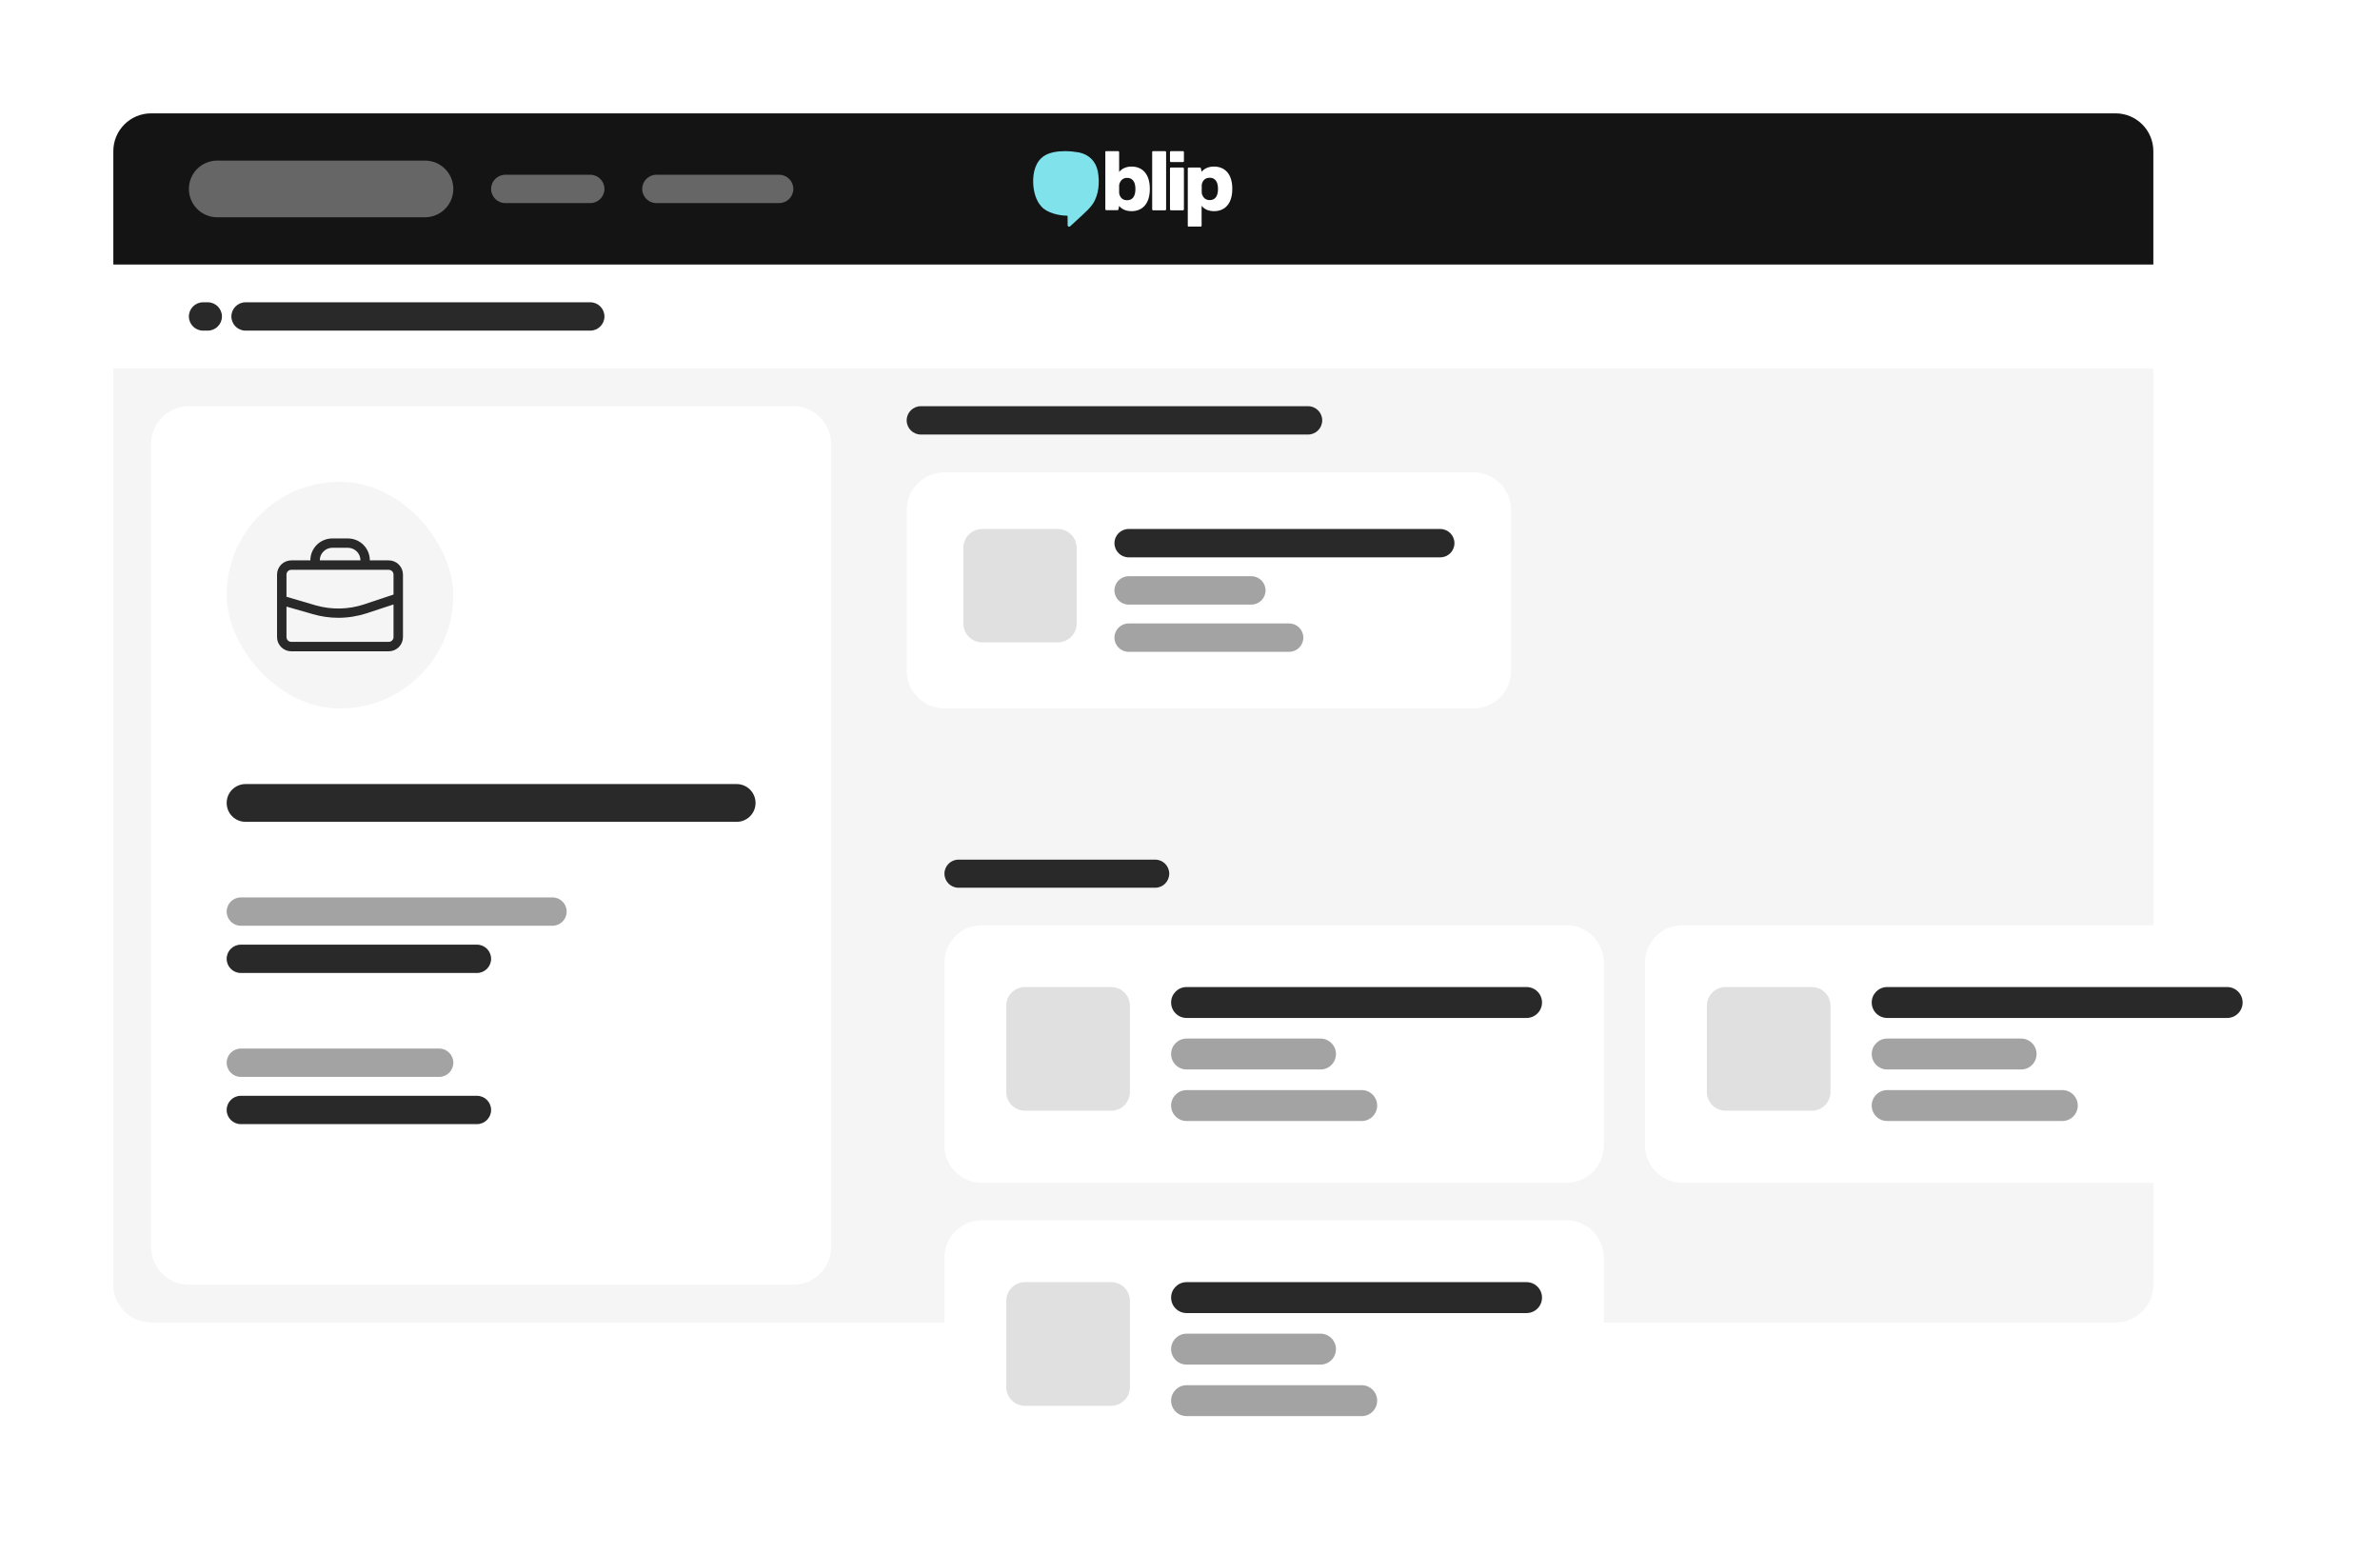 <svg width="504" height="329" viewBox="0 0 504 329" fill="none" xmlns="http://www.w3.org/2000/svg">
<path d="M24 32C24 27.582 27.582 24 32 24H448C452.418 24 456 27.582 456 32V272C456 276.418 452.418 280 448 280H32C27.582 280 24 276.418 24 272V32Z" fill="#F5F5F5"/>
<path d="M24 56H456V78H24V56Z" fill="white"/>
<path d="M49 67C49 65.343 50.343 64 52 64H125C126.657 64 128 65.343 128 67C128 68.657 126.657 70 125 70H52C50.343 70 49 68.657 49 67Z" fill="#292929"/>
<path d="M40 67C40 65.343 41.343 64 43 64H44C45.657 64 47 65.343 47 67C47 68.657 45.657 70 44 70H43C41.343 70 40 68.657 40 67Z" fill="#292929"/>
<path d="M24 32C24 27.582 27.582 24 32 24H448C452.418 24 456 27.582 456 32V56H24V32Z" fill="#141414"/>
<path d="M40 40C40 36.686 42.686 34 46 34H90C93.314 34 96 36.686 96 40C96 43.314 93.314 46 90 46H46C42.686 46 40 43.314 40 40Z" fill="#666666"/>
<path d="M104 40C104 38.343 105.343 37 107 37H125C126.657 37 128 38.343 128 40C128 41.657 126.657 43 125 43H107C105.343 43 104 41.657 104 40Z" fill="#666666"/>
<path d="M136 40C136 38.343 137.343 37 139 37H165C166.657 37 168 38.343 168 40C168 41.657 166.657 43 165 43H139C137.343 43 136 41.657 136 40Z" fill="#666666"/>
<path d="M251.531 47.794V35.678C251.531 35.55 251.63 35.473 251.73 35.473H254.111C254.21 35.473 254.285 35.55 254.309 35.627L254.458 36.373C255.078 35.627 255.971 35.267 257.088 35.267C259.295 35.267 260.957 36.733 260.957 39.974C260.957 43.215 259.32 44.707 257.088 44.707C255.996 44.707 255.078 44.347 254.458 43.575V47.769C254.458 47.897 254.359 47.974 254.26 47.974H251.705C251.606 48 251.531 47.923 251.531 47.794ZM254.483 40.772C254.483 40.849 254.483 40.926 254.508 41.003C254.781 41.955 255.401 42.367 256.17 42.367C257.212 42.367 257.931 41.672 257.931 40C257.931 38.328 257.212 37.633 256.17 37.633C255.351 37.633 254.731 38.045 254.508 38.997C254.483 39.074 254.483 39.125 254.483 39.203V40.772Z" fill="white"/>
<path d="M234.242 32H236.797C236.921 32 236.995 32.103 236.995 32.206V36.399C237.615 35.653 238.533 35.267 239.624 35.267C241.857 35.267 243.494 36.759 243.494 40C243.494 43.241 241.832 44.707 239.624 44.707C238.508 44.707 237.615 44.347 236.995 43.601L236.846 44.347C236.822 44.45 236.747 44.502 236.648 44.502H234.267C234.143 44.502 234.068 44.399 234.068 44.296V32.206C234.043 32.077 234.118 32 234.242 32ZM236.995 40.823C236.995 40.9 236.995 40.952 237.02 41.029C237.243 41.981 237.863 42.392 238.682 42.392C239.724 42.392 240.443 41.698 240.443 40.026C240.443 38.354 239.724 37.659 238.682 37.659C237.913 37.659 237.293 38.071 237.02 39.023C236.995 39.1 236.995 39.177 236.995 39.254V40.823Z" fill="white"/>
<path d="M244.189 32H246.744C246.868 32 246.942 32.103 246.942 32.206V44.322C246.942 44.45 246.843 44.527 246.744 44.527H244.189C244.065 44.527 243.99 44.424 243.99 44.322V32.206C243.99 32.077 244.065 32 244.189 32Z" fill="white"/>
<path d="M247.761 34.109V32.206C247.761 32.077 247.86 32 247.959 32H250.514C250.638 32 250.713 32.103 250.713 32.206V34.109C250.713 34.238 250.613 34.315 250.514 34.315H247.959C247.835 34.315 247.761 34.212 247.761 34.109ZM247.959 35.473H250.514C250.638 35.473 250.713 35.576 250.713 35.678V44.322C250.713 44.45 250.613 44.527 250.514 44.527H247.959C247.835 44.527 247.761 44.424 247.761 44.322V35.678C247.761 35.55 247.835 35.473 247.959 35.473Z" fill="white"/>
<path d="M225.535 32C223.923 32 222.261 32.257 221.12 33.003C219.284 34.187 218.739 36.502 218.788 38.611C218.838 40.437 219.309 42.418 220.574 43.781C221.765 45.068 224.245 45.659 225.932 45.659C226.006 45.659 226.081 45.711 226.081 45.813V47.666C226.081 47.846 226.23 48 226.403 48H226.428C226.502 48 226.552 47.974 226.602 47.923C227.445 47.177 228.288 46.405 229.132 45.608C229.926 44.862 230.819 44.064 231.414 43.164C232.704 41.261 232.902 38.534 232.48 36.296C232.059 34.135 230.595 32.72 228.536 32.283C227.668 32.129 226.602 32 225.535 32Z" fill="#80E3EB"/>
<path d="M32 94C32 89.582 35.582 86 40 86H168C172.418 86 176 89.582 176 94V264C176 268.418 172.418 272 168 272H40C35.582 272 32 268.418 32 264V94Z" fill="white"/>
<rect x="48" y="102" width="48" height="48" rx="24" fill="#F5F5F5"/>
<path d="M82.32 118.64H78.32C78.32 118.031 78.2 117.427 77.967 116.864C77.734 116.301 77.392 115.79 76.961 115.359C76.53 114.928 76.019 114.586 75.456 114.353C74.893 114.12 74.29 114 73.68 114H70.36C69.13 114 67.95 114.489 67.079 115.359C66.209 116.229 65.72 117.409 65.72 118.64H61.72C61.321 118.635 60.925 118.709 60.555 118.858C60.185 119.007 59.848 119.228 59.564 119.508C59.28 119.789 59.054 120.123 58.9 120.491C58.746 120.859 58.667 121.254 58.667 121.653V134.88C58.667 135.679 58.984 136.446 59.55 137.011C60.115 137.576 60.881 137.893 61.68 137.893H82.32C83.12 137.893 83.886 137.576 84.451 137.011C85.016 136.446 85.334 135.679 85.334 134.88V121.653C85.334 120.854 85.016 120.088 84.451 119.523C83.886 118.957 83.12 118.64 82.32 118.64ZM67.72 118.64C67.72 117.933 68.001 117.254 68.501 116.754C69.001 116.254 69.68 115.973 70.387 115.973H73.667C74.374 115.973 75.052 116.254 75.553 116.754C76.053 117.254 76.334 117.933 76.334 118.64H67.707H67.72ZM61.68 120.64H82.32C82.589 120.64 82.847 120.747 83.037 120.937C83.227 121.127 83.334 121.385 83.334 121.653V125.88L77.054 127.973C73.744 129.054 70.187 129.119 66.84 128.16L60.667 126.347V121.653C60.667 121.385 60.774 121.127 60.964 120.937C61.154 120.747 61.412 120.64 61.68 120.64ZM82.32 135.893H61.68C61.412 135.893 61.154 135.787 60.964 135.597C60.774 135.406 60.667 135.149 60.667 134.88V128.427L66.294 130.04C68.027 130.541 69.823 130.797 71.627 130.8C73.674 130.8 75.708 130.476 77.654 129.84L83.334 127.973V134.867C83.335 135.001 83.311 135.134 83.26 135.259C83.21 135.383 83.136 135.496 83.042 135.592C82.947 135.687 82.835 135.763 82.711 135.815C82.587 135.867 82.454 135.893 82.32 135.893Z" fill="#292929"/>
<path d="M48 170C48 167.791 49.791 166 52 166H156C158.209 166 160 167.791 160 170C160 172.209 158.209 174 156 174H52C49.791 174 48 172.209 48 170Z" fill="#292929"/>
<path d="M48 193C48 191.343 49.343 190 51 190H117C118.657 190 120 191.343 120 193C120 194.657 118.657 196 117 196H51C49.343 196 48 194.657 48 193Z" fill="#A3A3A3"/>
<path d="M48 203C48 201.343 49.343 200 51 200H101C102.657 200 104 201.343 104 203C104 204.657 102.657 206 101 206H51C49.343 206 48 204.657 48 203Z" fill="#292929"/>
<path d="M48 225C48 223.343 49.343 222 51 222H93C94.657 222 96 223.343 96 225C96 226.657 94.657 228 93 228H51C49.343 228 48 226.657 48 225Z" fill="#A3A3A3"/>
<path d="M48 235C48 233.343 49.343 232 51 232H101C102.657 232 104 233.343 104 235C104 236.657 102.657 238 101 238H51C49.343 238 48 236.657 48 235Z" fill="#292929"/>
<path d="M192 108C192 103.582 195.582 100 200 100H312C316.418 100 320 103.582 320 108V142C320 146.418 316.418 150 312 150H200C195.582 150 192 146.418 192 142V108Z" fill="white"/>
<path d="M204 116C204 113.791 205.791 112 208 112H224C226.209 112 228 113.791 228 116V132C228 134.209 226.209 136 224 136H208C205.791 136 204 134.209 204 132V116Z" fill="#E0E0E0"/>
<path d="M236 115C236 113.343 237.343 112 239 112H305C306.657 112 308 113.343 308 115C308 116.657 306.657 118 305 118H239C237.343 118 236 116.657 236 115Z" fill="#292929"/>
<path d="M236 125C236 123.343 237.343 122 239 122H265C266.657 122 268 123.343 268 125C268 126.657 266.657 128 265 128H239C237.343 128 236 126.657 236 125Z" fill="#A3A3A3"/>
<path d="M236 135C236 133.343 237.343 132 239 132H273C274.657 132 276 133.343 276 135C276 136.657 274.657 138 273 138H239C237.343 138 236 136.657 236 135Z" fill="#A3A3A3"/>
<path d="M192 89C192 87.343 193.343 86 195 86H277C278.657 86 280 87.343 280 89C280 90.657 278.657 92 277 92H195C193.343 92 192 90.657 192 89Z" fill="#292929"/>
<g filter="url(#filter0_d_12035_6909)">
<path d="M192 195.818C192 191.436 195.552 187.884 199.934 187.884H323.702C328.084 187.884 331.636 191.436 331.636 195.818V234.496C331.636 238.878 328.084 242.43 323.702 242.43H199.934C195.552 242.43 192 238.878 192 234.496V195.818Z" fill="white"/>
<path d="M205.091 204.942C205.091 202.751 206.867 200.975 209.058 200.975H227.306C229.497 200.975 231.273 202.751 231.273 204.942V223.19C231.273 225.381 229.497 227.157 227.306 227.157H209.058C206.867 227.157 205.091 225.381 205.091 223.19V204.942Z" fill="#E0E0E0"/>
<path d="M240 204.248C240 202.44 241.465 200.975 243.273 200.975H315.273C317.08 200.975 318.545 202.44 318.545 204.248C318.545 206.055 317.08 207.521 315.273 207.521H243.273C241.465 207.521 240 206.055 240 204.248Z" fill="#292929"/>
<path d="M240 215.157C240 213.35 241.465 211.884 243.273 211.884H271.636C273.444 211.884 274.909 213.35 274.909 215.157C274.909 216.964 273.444 218.43 271.636 218.43H243.273C241.465 218.43 240 216.964 240 215.157Z" fill="#A3A3A3"/>
<path d="M240 226.066C240 224.259 241.465 222.793 243.273 222.793H280.364C282.171 222.793 283.636 224.259 283.636 226.066C283.636 227.874 282.171 229.339 280.364 229.339H243.273C241.465 229.339 240 227.874 240 226.066Z" fill="#A3A3A3"/>
<path d="M340.363 195.818C340.363 191.436 343.915 187.884 348.297 187.884H472.066C476.447 187.884 480 191.436 480 195.818V234.496C480 238.878 476.447 242.43 472.066 242.43H348.297C343.915 242.43 340.363 238.878 340.363 234.496V195.818Z" fill="white"/>
<path d="M353.454 204.942C353.454 202.751 355.23 200.975 357.421 200.975H375.669C377.86 200.975 379.636 202.751 379.636 204.942V223.19C379.636 225.381 377.86 227.157 375.669 227.157H357.421C355.23 227.157 353.454 225.381 353.454 223.19V204.942Z" fill="#E0E0E0"/>
<path d="M388.363 204.248C388.363 202.44 389.829 200.975 391.636 200.975H463.636C465.443 200.975 466.909 202.44 466.909 204.248C466.909 206.055 465.443 207.521 463.636 207.521H391.636C389.829 207.521 388.363 206.055 388.363 204.248Z" fill="#292929"/>
<path d="M388.363 215.157C388.363 213.35 389.829 211.884 391.636 211.884H420C421.807 211.884 423.272 213.35 423.272 215.157C423.272 216.964 421.807 218.43 420 218.43H391.636C389.829 218.43 388.363 216.964 388.363 215.157Z" fill="#A3A3A3"/>
<path d="M388.363 226.066C388.363 224.259 389.829 222.793 391.636 222.793H428.727C430.534 222.793 432 224.259 432 226.066C432 227.874 430.534 229.339 428.727 229.339H391.636C389.829 229.339 388.363 227.874 388.363 226.066Z" fill="#A3A3A3"/>
<path d="M192 258.297C192 253.916 195.552 250.364 199.934 250.364H323.702C328.084 250.364 331.636 253.916 331.636 258.297V296.975C331.636 301.357 328.084 304.909 323.702 304.909H199.934C195.552 304.909 192 301.357 192 296.975V258.297Z" fill="white"/>
<path d="M205.091 267.421C205.091 265.23 206.867 263.454 209.058 263.454H227.306C229.497 263.454 231.273 265.23 231.273 267.421V285.669C231.273 287.86 229.497 289.636 227.306 289.636H209.058C206.867 289.636 205.091 287.86 205.091 285.669V267.421Z" fill="#E0E0E0"/>
<path d="M240 266.727C240 264.92 241.465 263.454 243.273 263.454H315.273C317.08 263.454 318.545 264.92 318.545 266.727C318.545 268.535 317.08 270 315.273 270H243.273C241.465 270 240 268.535 240 266.727Z" fill="#292929"/>
<path d="M240 277.636C240 275.829 241.465 274.364 243.273 274.364H271.636C273.444 274.364 274.909 275.829 274.909 277.636C274.909 279.444 273.444 280.909 271.636 280.909H243.273C241.465 280.909 240 279.444 240 277.636Z" fill="#A3A3A3"/>
<path d="M240 288.545C240 286.738 241.465 285.273 243.273 285.273H280.364C282.171 285.273 283.636 286.738 283.636 288.545C283.636 290.353 282.171 291.818 280.364 291.818H243.273C241.465 291.818 240 290.353 240 288.545Z" fill="#A3A3A3"/>
<path d="M192 176.975C192 175.332 193.332 174 194.975 174H236.628C238.271 174 239.603 175.332 239.603 176.975C239.603 178.618 238.271 179.95 236.628 179.95H194.975C193.332 179.95 192 178.618 192 176.975Z" fill="#292929"/>
</g>
<defs>
<filter id="filter0_d_12035_6909" x="184" y="166" width="320" height="162.909" filterUnits="userSpaceOnUse" color-interpolation-filters="sRGB">
<feFlood flood-opacity="0" result="BackgroundImageFix"/>
<feColorMatrix in="SourceAlpha" type="matrix" values="0 0 0 0 0 0 0 0 0 0 0 0 0 0 0 0 0 0 127 0" result="hardAlpha"/>
<feOffset dx="8" dy="8"/>
<feGaussianBlur stdDeviation="8"/>
<feComposite in2="hardAlpha" operator="out"/>
<feColorMatrix type="matrix" values="0 0 0 0 0.161 0 0 0 0 0.161 0 0 0 0 0.161 0 0 0 0.1 0"/>
<feBlend mode="normal" in2="BackgroundImageFix" result="effect1_dropShadow_12035_6909"/>
<feBlend mode="normal" in="SourceGraphic" in2="effect1_dropShadow_12035_6909" result="shape"/>
</filter>
</defs>
</svg>
